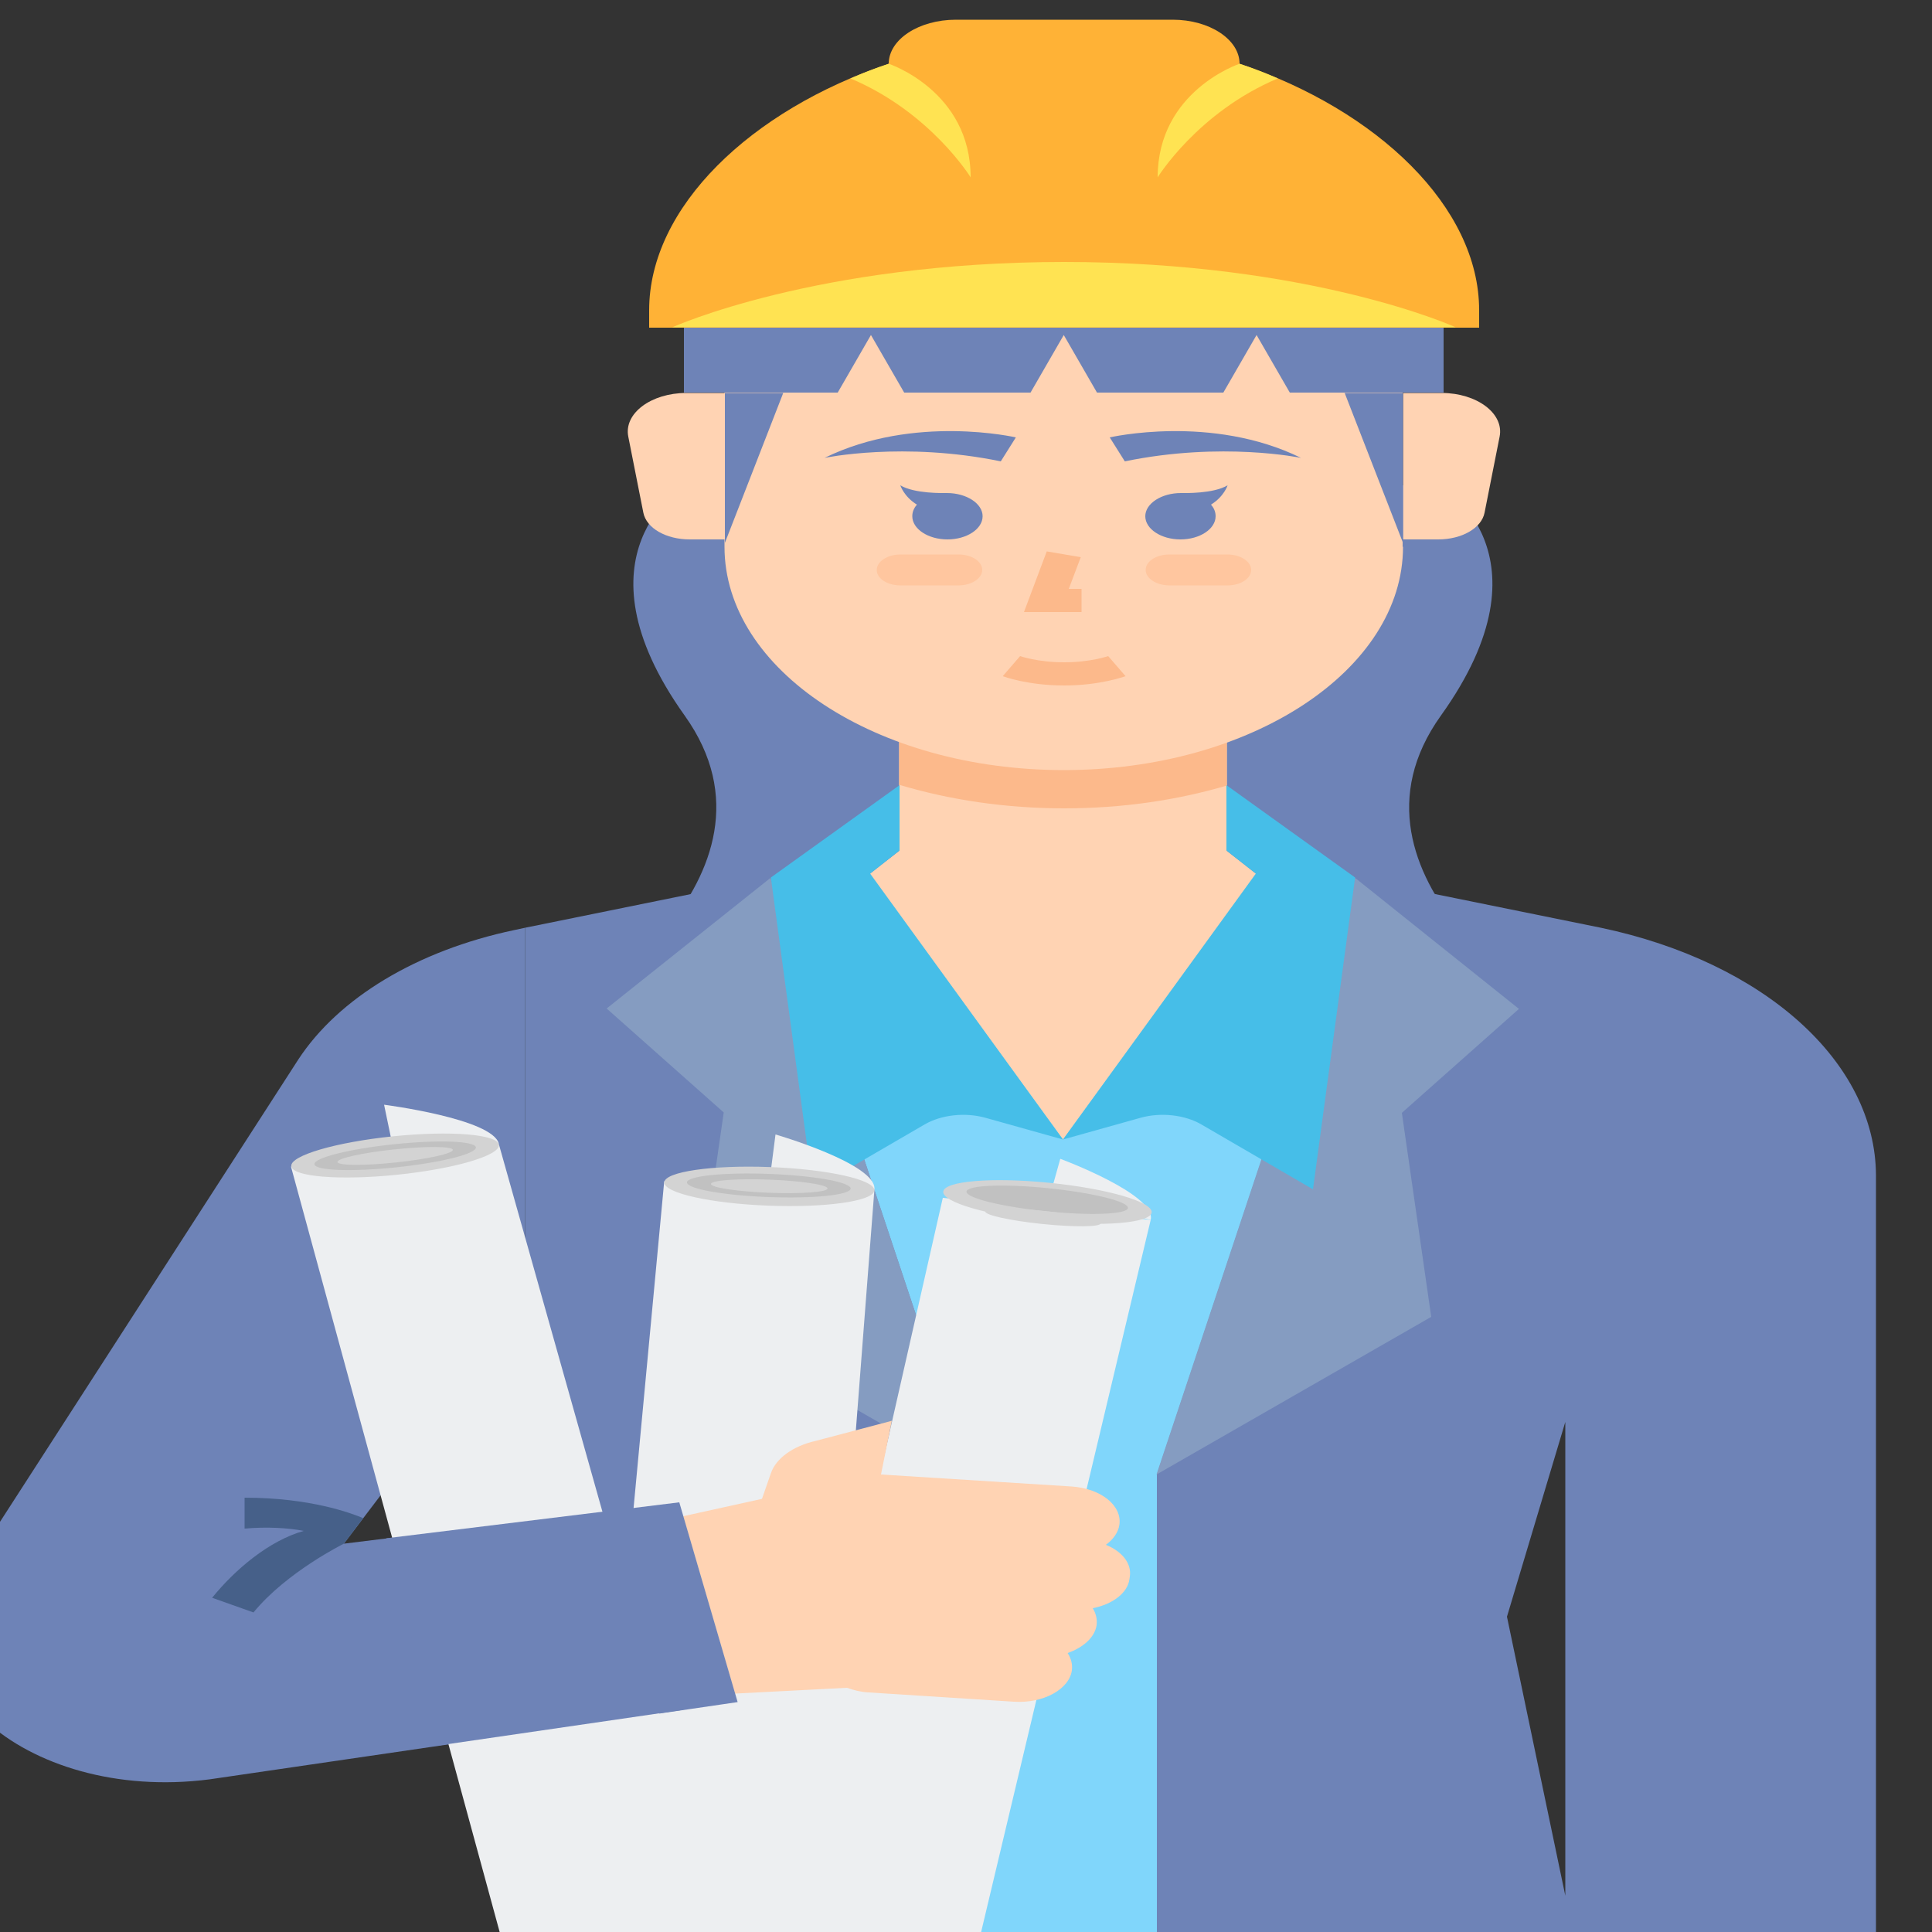 <?xml version="1.0" encoding="utf-8"?>
<!-- Generator: Adobe Illustrator 23.0.5, SVG Export Plug-In . SVG Version: 6.00 Build 0)  -->
<svg version="1.1" id="Layer_1" xmlns="http://www.w3.org/2000/svg" xmlns:xlink="http://www.w3.org/1999/xlink" x="0px" y="0px"
	 viewBox="0 0 50 50" style="enable-background:new 0 0 50 50;" xml:space="preserve">
<rect x="0" y="0" width="50" height="50" fill="#333333" stroke="none"/>
<style type="text/css">
	.st0{fill:#6E83B7;}
	.st1{fill:#80D6FB;}
	.st2{fill:#859CC1;}
	.st3{fill:#FFD3B3;}
	.st4{fill:#46BEE8;}
	.st5{fill:#FCB98B;}
	.st6{fill:#FFC69F;}
	.st7{fill:#EDEFF1;}
	.st8{fill:#D3D3D3;}
	.st9{fill:#C1C1C1;}
	.st10{fill:#466089;}
	.st11{fill:#FFB236;}
	.st12{fill:#FFE352;}
</style>
<path class="st0" d="M37.29,12.56c0,0,3,1.77,0,5.96c-3,4.19,3.18,7.89,3.18,7.89H27.51H14.54c0,0,6.17-3.7,3.18-7.89s0-5.96,0-5.96
	H37.29z"/>
<path class="st1" d="M20.24,25.21h14.53v25.3H20.24V25.21z"/>
<path class="st0" d="M41.43,24.01l-6.35-1.29l-5.14,15.44v12.35h10.59h0.3h7.72V30.42C48.54,27.49,45.66,24.9,41.43,24.01
	L41.43,24.01z M39,41.84l1.51-5.04v12.26L39,41.84z"/>
<path class="st2" d="M35.07,22.72l4.24,3.39l-3.03,2.69l0.76,5.28l-7.11,4.08L35.07,22.72z"/>
<path class="st0" d="M14.19,50.51h10.89V38.16l-5.14-15.44l-6.35,1.29v9.76l2.42,8.07L14.19,50.51z"/>
<path class="st2" d="M19.94,22.72L15.7,26.1l3.03,2.69l-0.76,5.28l7.11,4.08L19.94,22.72z"/>
<path class="st3" d="M27.51,29.49l5.01-6.87l-0.77-0.6v-3.59h-4.24h-4.24v3.59l-0.77,0.6L27.51,29.49z"/>
<path class="st4" d="M27.51,29.49l-2-0.56c-0.53-0.15-1.15-0.08-1.58,0.17l-2.89,1.68l-1.09-8.07l3.33-2.39v1.69l-0.76,0.6
	L27.51,29.49z"/>
<path class="st3" d="M18.76,10.17h-1c-0.91,0-1.62,0.53-1.5,1.13l0.39,1.97c0.08,0.4,0.59,0.69,1.2,0.69h0.91V10.17z"/>
<path class="st5" d="M23.27,18.43v1.88c1.3,0.39,2.75,0.61,4.27,0.61c1.5,0,2.92-0.21,4.21-0.59v-1.9h-4.24H23.27z"/>
<path class="st3" d="M36.31,14.15c0,3.19-3.93,5.78-8.78,5.78s-8.78-2.59-8.78-5.78V8.47h17.55V14.15z"/>
<path class="st0" d="M18.76,14.05l1.51-3.88h-1.51V14.05z"/>
<path class="st5" d="M27.99,15.84H26.5l0.59-1.57l0.88,0.15l-0.31,0.82h0.33V15.84z"/>
<path class="st0" d="M26.29,11.32c0,0-2.63-0.61-4.95,0.53c0,0,2.04-0.43,4.56,0.09L26.29,11.32z"/>
<path class="st0" d="M28.72,11.32c0,0,2.63-0.61,4.95,0.53c0,0-2.04-0.43-4.56,0.09L28.72,11.32z"/>
<path class="st5" d="M27.54,17.74c-0.94,0-1.56-0.23-1.59-0.24l0.45-0.52c0,0,0.45,0.16,1.14,0.16c0.69,0,1.13-0.16,1.14-0.16
	l0.45,0.52C29.09,17.51,28.47,17.74,27.54,17.74z"/>
<path class="st6" d="M31.77,15.15h-1.51c-0.33,0-0.61-0.18-0.61-0.4c0-0.22,0.27-0.4,0.61-0.4h1.51c0.33,0,0.61,0.18,0.61,0.4
	C32.38,14.97,32.11,15.15,31.77,15.15z"/>
<path class="st6" d="M23.3,15.15h1.51c0.33,0,0.61-0.18,0.61-0.4c0-0.22-0.27-0.4-0.61-0.4H23.3c-0.33,0-0.61,0.18-0.61,0.4
	C22.69,14.97,22.96,15.15,23.3,15.15z"/>
<path class="st0" d="M24.51,12.76c0,0-0.01,0-0.01,0c-0.09,0-0.83,0.02-1.2-0.2c0,0,0.09,0.29,0.43,0.5
	c-0.08,0.09-0.12,0.19-0.12,0.3c0,0.33,0.41,0.6,0.91,0.6s0.91-0.27,0.91-0.6S25.01,12.76,24.51,12.76L24.51,12.76z"/>
<path class="st0" d="M30.56,12.76c0,0,0.01,0,0.01,0c0.09,0,0.83,0.02,1.2-0.2c0,0-0.09,0.29-0.43,0.5c0.08,0.09,0.12,0.19,0.12,0.3
	c0,0.33-0.41,0.6-0.91,0.6c-0.5,0-0.91-0.27-0.91-0.6S30.06,12.76,30.56,12.76L30.56,12.76z"/>
<path class="st3" d="M36.31,10.17h1c0.91,0,1.62,0.53,1.5,1.13l-0.39,1.97c-0.08,0.4-0.59,0.69-1.2,0.69h-0.91V10.17z"/>
<path class="st0" d="M36.31,14.05l-1.51-3.88h1.51V14.05z"/>
<path class="st7" d="M19.97,50.51h5.3l4.51-18.94L24.4,31L19.97,50.51z"/>
<path class="st7" d="M27.16,30.99l0.28-1c0,0,2.49,0.92,2.34,1.58L27.16,30.99z"/>
<g transform="matrix(.157 -.988 .988 .157 -96.828 514.562)">
	
		<ellipse transform="matrix(-0.998 0.058 -0.058 -0.998 994.972 64.147)" class="st8" cx="496.55" cy="46.53" rx="0.5" ry="2.71"/>
	
		<ellipse transform="matrix(-0.998 0.056 -0.056 -0.998 994.936 65.125)" class="st9" cx="496.55" cy="46.53" rx="0.3" ry="2.1"/>
	
		<ellipse transform="matrix(-0.999 0.055 -0.055 -0.999 994.917 65.632)" class="st8" cx="496.55" cy="46.53" rx="0.17" ry="1.5"/>
</g>
<path class="st7" d="M15.32,50.51h5.79l1.52-19.73l-5.44-0.21L15.32,50.51z"/>
<path class="st7" d="M19.94,30.37l0.13-1.01c0,0,2.62,0.76,2.56,1.42L19.94,30.37z"/>
<ellipse transform="matrix(0.038 -0.999 0.999 0.038 -11.506 49.427)" class="st8" cx="19.91" cy="30.69" rx="0.5" ry="2.72"/>
<ellipse transform="matrix(0.038 -0.999 0.999 0.038 -11.52 49.404)" class="st9" cx="19.91" cy="30.69" rx="0.3" ry="2.12"/>
<ellipse transform="matrix(0.039 -0.999 0.999 0.039 -11.527 49.392)" class="st8" cx="19.91" cy="30.69" rx="0.17" ry="1.51"/>
<path class="st3" d="M28.62,39.98c0.19-0.14,0.32-0.32,0.35-0.52c0.07-0.5-0.48-0.94-1.24-0.99l-4.93-0.31l0.28-1.39l-1.97,0.52
	c-0.58,0.13-1.03,0.45-1.16,0.84l-0.23,0.66l-2.04,0.45l1.34,4.59l2.9-0.15c0.17,0.06,0.36,0.11,0.56,0.12l3.76,0.24
	c0.76,0.05,1.43-0.32,1.5-0.81c0.02-0.16-0.02-0.31-0.11-0.45c0.4-0.14,0.7-0.4,0.75-0.72c0.02-0.16-0.02-0.31-0.1-0.44
	c0.51-0.1,0.9-0.39,0.95-0.75l0.01-0.07C29.29,40.46,29.04,40.15,28.62,39.98L28.62,39.98z"/>
<path class="st0" d="M7.72,27.42L-0.7,40.47c-2.42,2.82,1.3,6.2,6.12,5.58l13.67-2l-1.51-5.17L8.9,39.95l4.69-6.18v-9.76l-0.28,0.06
	C10.79,24.6,8.76,25.83,7.72,27.42L7.72,27.42z"/>
<path class="st10" d="M5.49,41.35l1.07,0.38c0.86-1.05,2.34-1.78,2.34-1.78l0.5-0.66c-0.31-0.13-1.37-0.53-3.07-0.53v0.8
	c0.56-0.05,1.14-0.02,1.53,0.06C6.97,39.87,6.09,40.61,5.49,41.35L5.49,41.35z"/>
<path class="st4" d="M27.51,29.49l2-0.56c0.53-0.15,1.15-0.08,1.58,0.17l2.89,1.68l1.09-8.07l-3.33-2.39v1.69l0.76,0.6L27.51,29.49z
	"/>
<path class="st0" d="M17.7,8.47v1.69h3.98l0.86-1.49l0.86,1.49h3.27l0.86-1.49l0.86,1.49h3.27l0.86-1.49l0.86,1.49h3.98V8.47H17.7z"
	/>
<path class="st11" d="M32.08,1.65c0-0.63-0.78-1.14-1.73-1.14h-5.61C23.78,0.51,23,1.02,23,1.65c-3.57,1.2-6.2,3.71-6.2,6.38v0.45
	h21.48V8.03C38.28,5.36,35.65,2.85,32.08,1.65z"/>
<path class="st12" d="M27.54,6.78c-6.41,0-10.14,1.69-10.14,1.69h20.27C37.68,8.47,33.95,6.78,27.54,6.78z"/>
<path class="st12" d="M25.12,4.59c0-2.24-2.12-2.94-2.12-2.94c-0.34,0.11-0.67,0.24-0.99,0.38C24.08,2.9,25.12,4.59,25.12,4.59z"/>
<path class="st12" d="M29.96,4.59c0-2.24,2.12-2.94,2.12-2.94c0.34,0.11,0.67,0.24,0.99,0.38C31,2.9,29.96,4.59,29.96,4.59z"/>
<path class="st7" d="M13.07,50.51h5.73l-5.89-20.9l-5.38,0.58L13.07,50.51z"/>
<path class="st0" d="M15.7,39.11l-5.7,0.7l1.37,5.36l6.31-0.92L15.7,39.11z"/>
<path class="st7" d="M10.15,29.6l-0.21-1.01c0,0,2.81,0.36,2.97,1.01L10.15,29.6z"/>
<ellipse transform="matrix(0.995 -0.102 0.102 0.995 -2.994 1.197)" class="st8" cx="10.22" cy="29.9" rx="2.7" ry="0.5"/>
<ellipse transform="matrix(0.995 -0.104 0.104 0.995 -3.052 1.224)" class="st9" cx="10.22" cy="29.9" rx="2.1" ry="0.3"/>
<ellipse transform="matrix(0.995 -0.105 0.105 0.995 -3.082 1.238)" class="st8" cx="10.22" cy="29.9" rx="1.5" ry="0.17"/>
</svg>
